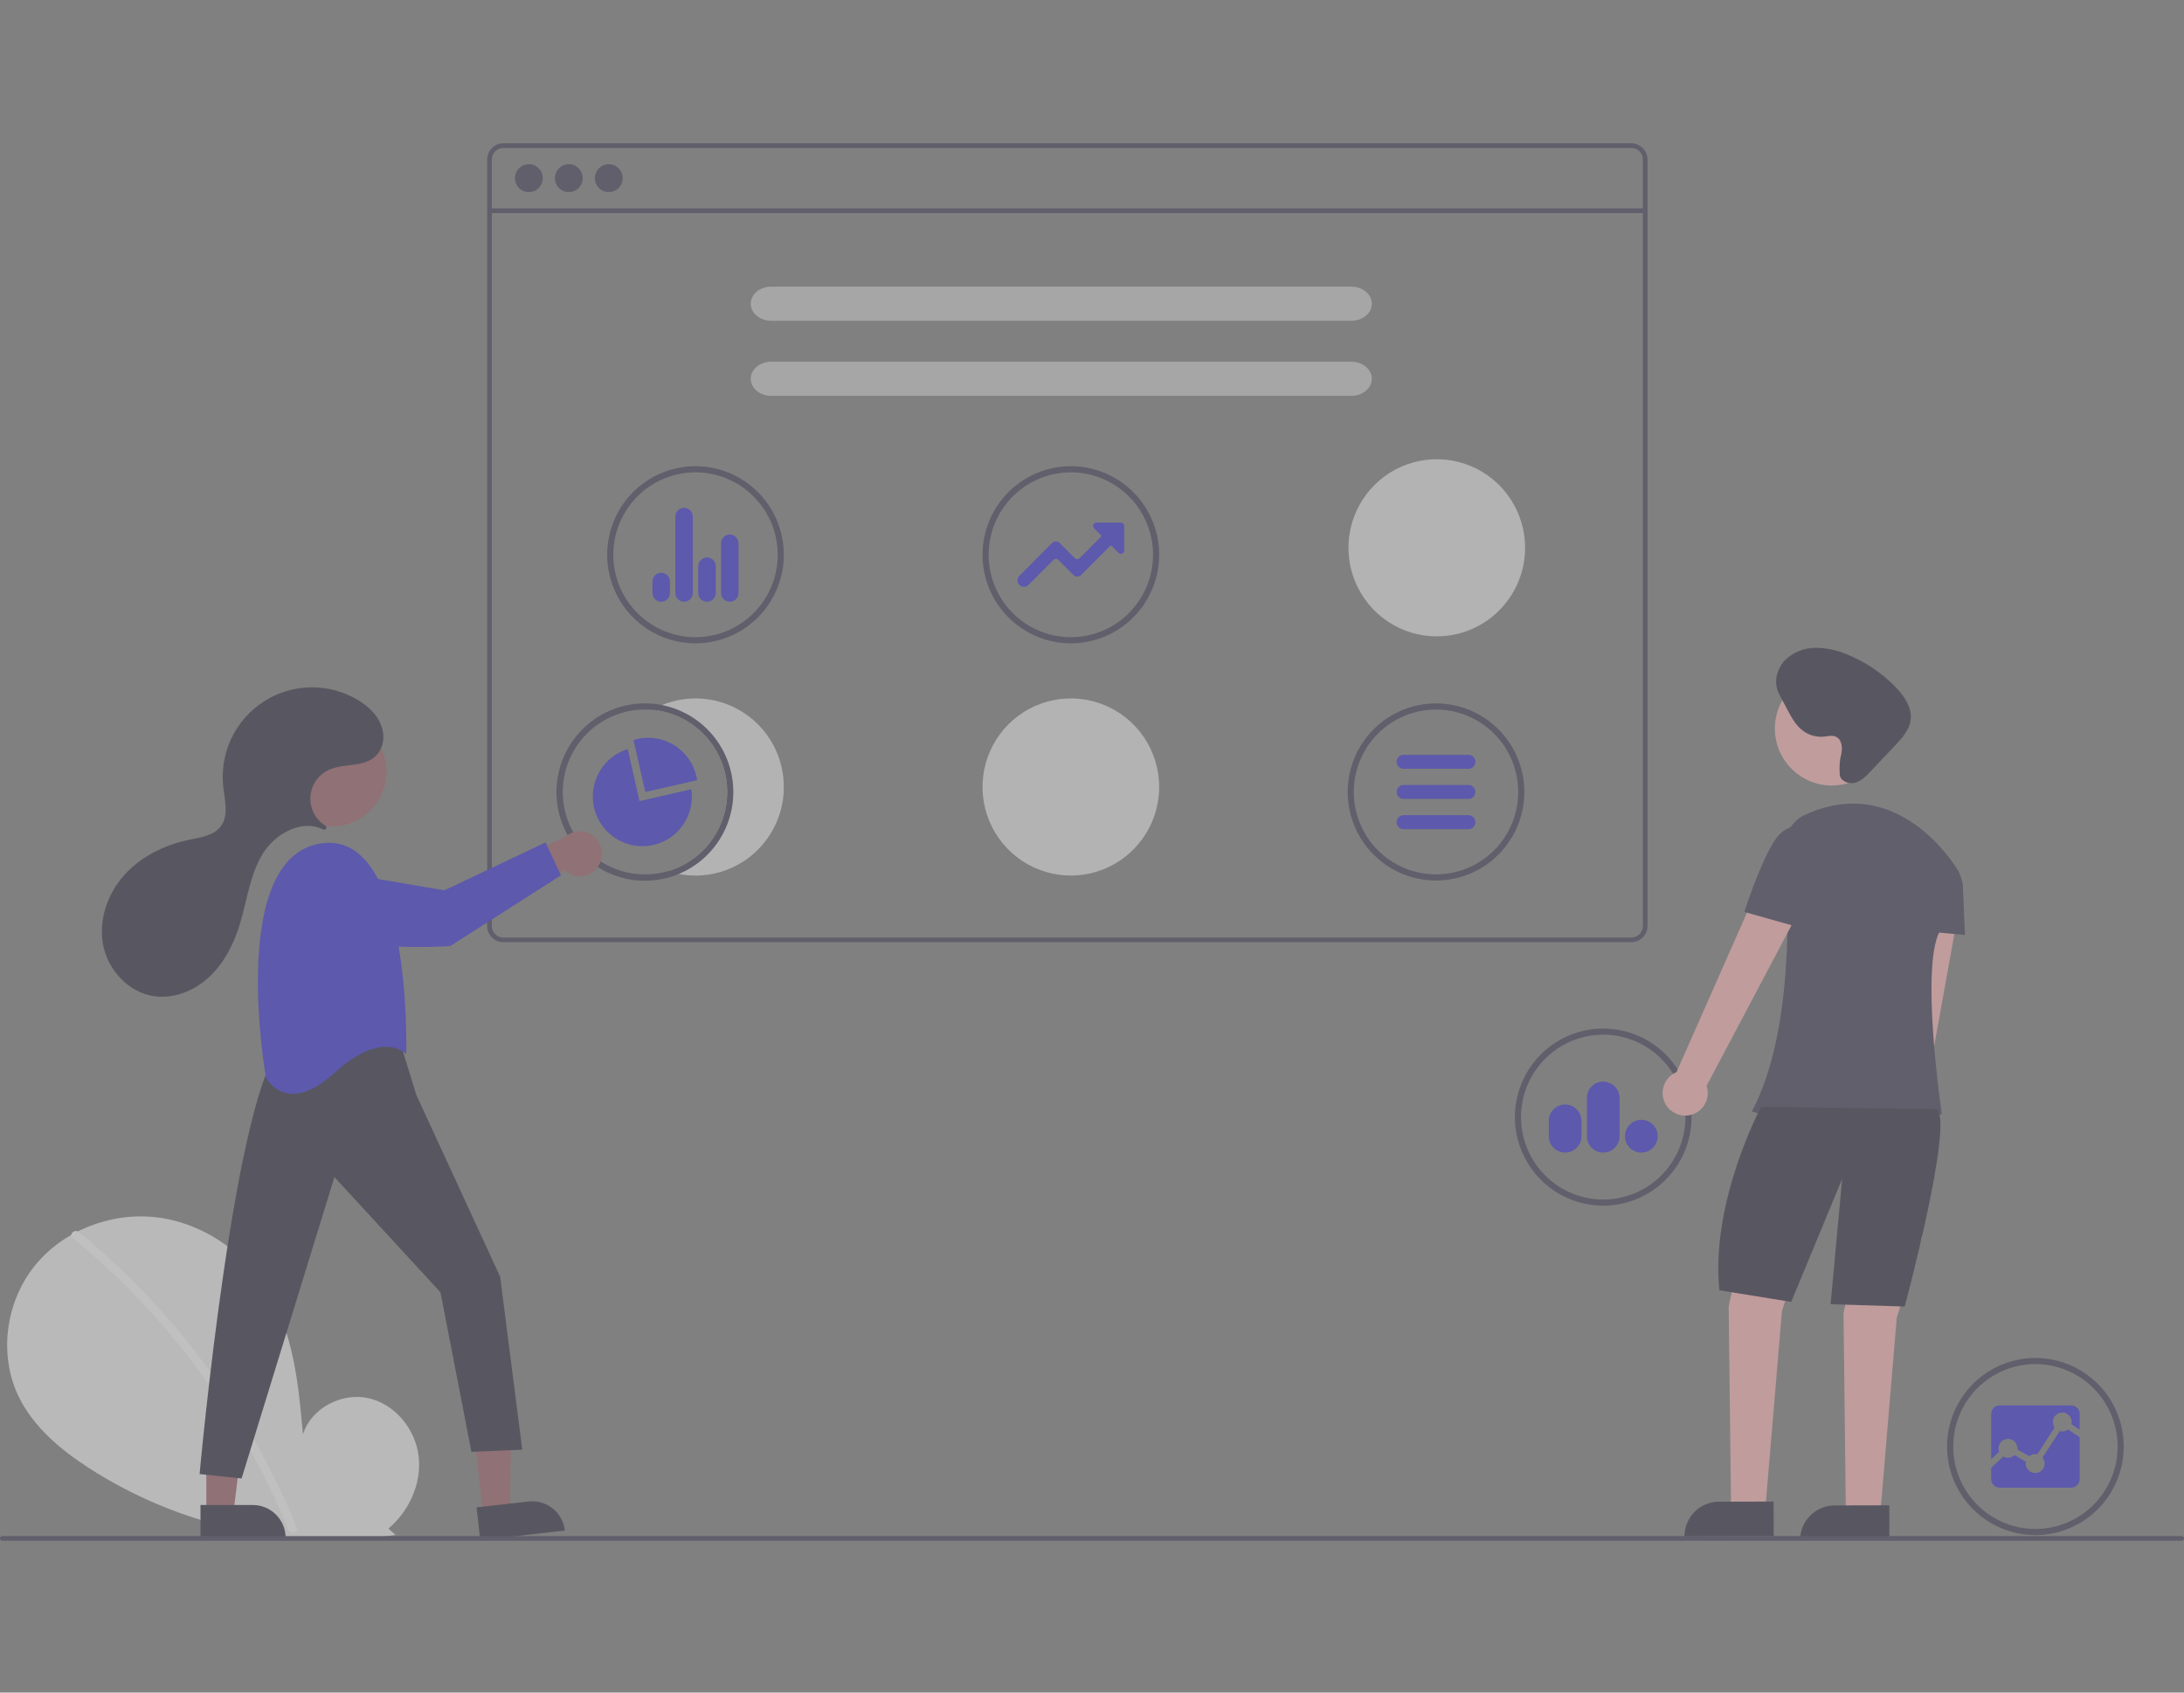 <svg width="320" height="248" viewBox="0 0 320 248" fill="none" xmlns="http://www.w3.org/2000/svg">
<rect x="0" y="0" width="320" height="248" fill="#808080" stroke="none"/>
<g opacity="0.5">
<path d="M56.915 223.974C59.967 221.389 61.82 217.304 61.334 213.328C60.848 209.352 57.837 205.696 53.932 204.852C50.027 204.007 45.575 206.345 44.389 210.17C43.736 202.795 42.983 195.111 39.073 188.83C35.532 183.143 29.4 179.074 22.753 178.346C16.107 177.618 9.109 180.367 4.964 185.628C0.818 190.888 -0.197 198.536 2.707 204.575C4.845 209.024 8.785 212.335 12.914 215.028C26.254 223.659 42.254 227.169 57.969 224.912L56.915 223.974Z" fill="#F2F2F2"/>
<path d="M11.536 180.519C17.02 184.998 22.051 190.007 26.557 195.475C31.063 200.937 35.03 206.824 38.402 213.054C40.287 216.549 41.981 220.145 43.475 223.824C43.78 224.573 42.567 224.899 42.266 224.159C39.62 217.671 36.345 211.459 32.49 205.612C28.654 199.786 24.263 194.347 19.38 189.371C16.617 186.558 13.703 183.9 10.65 181.408C10.024 180.897 10.915 180.012 11.536 180.519Z" fill="white"/>
<path d="M239.018 21H73.758C73.128 21.001 72.524 21.252 72.079 21.698C71.633 22.145 71.383 22.75 71.382 23.382V135.671C71.383 136.303 71.633 136.908 72.079 137.355C72.524 137.801 73.128 138.053 73.758 138.053H239.018C239.647 138.053 240.251 137.801 240.696 137.355C241.142 136.908 241.392 136.303 241.393 135.671V23.382C241.392 22.75 241.142 22.145 240.696 21.698C240.251 21.252 239.647 21.001 239.018 21ZM240.714 135.671C240.714 136.123 240.535 136.555 240.217 136.874C239.899 137.193 239.467 137.373 239.018 137.373H73.758C73.308 137.373 72.876 137.193 72.558 136.874C72.24 136.555 72.061 136.123 72.061 135.671V23.382C72.061 22.931 72.24 22.498 72.558 22.179C72.876 21.86 73.308 21.681 73.758 21.68H239.018C239.467 21.681 239.899 21.86 240.217 22.179C240.535 22.498 240.714 22.931 240.714 23.382V135.671Z" fill="#3F3D56"/>
<path d="M241.054 30.541H71.722V31.222H241.054V30.541Z" fill="#3F3D56"/>
<path d="M77.49 28.146C78.615 28.146 79.526 27.232 79.526 26.104C79.526 24.977 78.615 24.062 77.49 24.062C76.366 24.062 75.454 24.977 75.454 26.104C75.454 27.232 76.366 28.146 77.49 28.146Z" fill="#3F3D56"/>
<path d="M83.344 28.146C84.469 28.146 85.38 27.232 85.38 26.104C85.38 24.977 84.469 24.062 83.344 24.062C82.22 24.062 81.308 24.977 81.308 26.104C81.308 27.232 82.22 28.146 83.344 28.146Z" fill="#3F3D56"/>
<path d="M89.198 28.146C90.322 28.146 91.234 27.232 91.234 26.104C91.234 24.977 90.322 24.062 89.198 24.062C88.073 24.062 87.162 24.977 87.162 26.104C87.162 27.232 88.073 28.146 89.198 28.146Z" fill="#3F3D56"/>
<path d="M198.009 58H112.991C112.197 58 111.437 57.737 110.876 57.268C110.315 56.799 110 56.163 110 55.5C110 54.837 110.315 54.201 110.876 53.732C111.437 53.263 112.197 53 112.991 53H198.009C198.803 53 199.563 53.263 200.124 53.732C200.685 54.201 201 54.837 201 55.5C201 56.163 200.685 56.799 200.124 57.268C199.563 57.737 198.803 58 198.009 58Z" fill="#CCCCCC"/>
<path d="M198.009 47H112.991C112.197 47 111.437 46.737 110.876 46.268C110.315 45.799 110 45.163 110 44.5C110 43.837 110.315 43.201 110.876 42.732C111.437 42.263 112.197 42 112.991 42H198.009C198.803 42 199.563 42.263 200.124 42.732C200.685 43.201 201 43.837 201 44.5C201 45.163 200.685 45.799 200.124 46.268C199.563 46.737 198.803 47 198.009 47Z" fill="#CCCCCC"/>
<path d="M210.405 129.019C207.845 129.019 205.343 128.258 203.215 126.832C201.086 125.406 199.428 123.379 198.448 121.008C197.468 118.637 197.212 116.027 197.712 113.51C198.211 110.993 199.444 108.68 201.253 106.865C203.063 105.051 205.369 103.815 207.88 103.314C210.39 102.813 212.993 103.07 215.357 104.052C217.722 105.035 219.743 106.698 221.165 108.832C222.588 110.966 223.347 113.475 223.347 116.042C223.343 119.482 221.978 122.781 219.552 125.214C217.125 127.647 213.836 129.015 210.405 129.019ZM210.405 103.959C208.022 103.959 205.692 104.668 203.71 105.996C201.729 107.323 200.185 109.21 199.273 111.418C198.361 113.626 198.122 116.055 198.587 118.399C199.052 120.743 200.199 122.895 201.885 124.585C203.57 126.275 205.717 127.426 208.054 127.892C210.391 128.358 212.814 128.119 215.016 127.204C217.217 126.29 219.099 124.741 220.423 122.754C221.747 120.767 222.454 118.431 222.454 116.042C222.45 112.838 221.18 109.767 218.921 107.502C216.662 105.237 213.599 103.963 210.405 103.959Z" fill="#3F3D56"/>
<path d="M101.904 94.263C99.345 94.263 96.842 93.502 94.714 92.076C92.586 90.65 90.927 88.623 89.948 86.252C88.968 83.881 88.712 81.271 89.211 78.754C89.71 76.237 90.943 73.924 92.753 72.109C94.563 70.295 96.869 69.059 99.379 68.558C101.89 68.057 104.492 68.314 106.857 69.296C109.222 70.279 111.243 71.942 112.665 74.076C114.087 76.21 114.846 78.719 114.846 81.286C114.842 84.726 113.477 88.025 111.051 90.458C108.625 92.891 105.335 94.259 101.904 94.263ZM101.904 69.204C99.521 69.204 97.192 69.912 95.21 71.24C93.228 72.567 91.684 74.454 90.772 76.662C89.86 78.87 89.621 81.299 90.087 83.643C90.551 85.987 91.699 88.139 93.384 89.829C95.069 91.519 97.216 92.67 99.553 93.136C101.891 93.602 104.314 93.363 106.515 92.448C108.717 91.534 110.599 89.985 111.923 87.998C113.247 86.011 113.954 83.675 113.954 81.286C113.95 78.082 112.679 75.011 110.42 72.746C108.161 70.481 105.099 69.207 101.904 69.204Z" fill="#3F3D56"/>
<path d="M106.932 88.166C106.593 88.166 106.268 88.031 106.028 87.791C105.788 87.551 105.653 87.225 105.653 86.885V79.604C105.653 79.265 105.788 78.939 106.027 78.699C106.266 78.459 106.591 78.324 106.929 78.324H106.932C107.27 78.324 107.595 78.459 107.834 78.699C108.073 78.939 108.208 79.265 108.208 79.604V86.885C108.208 87.225 108.073 87.55 107.834 87.79C107.595 88.031 107.27 88.165 106.932 88.166ZM103.598 88.166C103.429 88.168 103.261 88.136 103.104 88.072C102.948 88.009 102.805 87.915 102.685 87.796C102.564 87.677 102.469 87.535 102.403 87.379C102.338 87.223 102.303 87.055 102.303 86.885V82.963C102.303 82.624 102.438 82.299 102.677 82.058C102.916 81.819 103.241 81.683 103.579 81.683H103.598C103.936 81.683 104.261 81.819 104.5 82.058C104.74 82.299 104.874 82.624 104.875 82.963V86.885C104.874 87.225 104.74 87.55 104.5 87.79C104.261 88.031 103.936 88.165 103.598 88.166ZM100.232 88.166C99.893 88.166 99.568 88.031 99.328 87.791C99.088 87.551 98.953 87.225 98.953 86.885V75.688C98.953 75.348 99.088 75.023 99.327 74.783C99.567 74.543 99.891 74.408 100.23 74.407H100.232C100.57 74.408 100.895 74.543 101.134 74.783C101.374 75.023 101.508 75.348 101.509 75.688V86.885C101.508 87.225 101.374 87.55 101.134 87.79C100.895 88.031 100.57 88.165 100.232 88.166ZM96.879 88.166C96.711 88.166 96.545 88.133 96.389 88.069C96.234 88.004 96.093 87.91 95.975 87.791C95.856 87.672 95.762 87.531 95.698 87.375C95.633 87.22 95.6 87.053 95.601 86.885L95.602 85.203C95.602 84.863 95.737 84.538 95.976 84.298C96.216 84.058 96.541 83.923 96.879 83.923C97.218 83.923 97.543 84.058 97.782 84.298C98.021 84.539 98.156 84.864 98.156 85.204V86.885C98.155 87.225 98.02 87.55 97.781 87.79C97.542 88.031 97.217 88.165 96.879 88.166Z" fill="#3931D8"/>
<path d="M298.228 224.927C295.669 224.927 293.167 224.166 291.038 222.74C288.91 221.314 287.251 219.287 286.272 216.916C285.292 214.545 285.036 211.935 285.535 209.418C286.035 206.901 287.267 204.588 289.077 202.774C290.887 200.959 293.193 199.723 295.704 199.222C298.214 198.721 300.816 198.978 303.181 199.96C305.546 200.943 307.567 202.606 308.989 204.74C310.411 206.874 311.17 209.383 311.17 211.95C311.166 215.39 309.802 218.689 307.375 221.122C304.949 223.555 301.66 224.923 298.228 224.927ZM298.228 199.868C295.845 199.868 293.516 200.576 291.534 201.904C289.553 203.231 288.008 205.118 287.096 207.326C286.184 209.534 285.946 211.963 286.411 214.307C286.876 216.651 288.023 218.804 289.708 220.493C291.393 222.183 293.54 223.334 295.878 223.8C298.215 224.266 300.638 224.027 302.84 223.112C305.041 222.198 306.923 220.649 308.247 218.662C309.571 216.676 310.278 214.34 310.278 211.95C310.274 208.747 309.003 205.676 306.745 203.41C304.486 201.145 301.423 199.871 298.228 199.868Z" fill="#3F3D56"/>
<path d="M301.796 209.698L299.273 213.567C299.476 213.813 299.586 214.123 299.585 214.443C299.584 214.812 299.438 215.165 299.178 215.426C298.917 215.686 298.565 215.833 298.197 215.833C297.829 215.833 297.476 215.686 297.216 215.426C296.956 215.165 296.809 214.812 296.809 214.443C296.809 214.353 296.817 214.264 296.833 214.176L295.167 213.203C294.952 213.412 294.676 213.545 294.379 213.583C294.082 213.62 293.781 213.56 293.521 213.412L291.749 215.076V216.735C291.75 217.063 291.88 217.378 292.111 217.61C292.342 217.842 292.655 217.973 292.983 217.975H303.472C303.8 217.973 304.113 217.842 304.345 217.61C304.576 217.378 304.707 217.063 304.709 216.735V210.582L303.014 209.452C302.844 209.585 302.645 209.676 302.434 209.719C302.223 209.761 302.004 209.754 301.796 209.698Z" fill="#3931D8"/>
<path d="M294.206 210.82C294.574 210.82 294.927 210.967 295.187 211.228C295.447 211.489 295.594 211.843 295.594 212.212V212.391L297.331 213.366C297.579 213.162 297.89 213.051 298.21 213.051C298.311 213.052 298.412 213.063 298.511 213.083L301.04 209.158C300.913 208.981 300.831 208.775 300.799 208.559C300.766 208.343 300.786 208.123 300.855 207.916C300.923 207.708 301.04 207.52 301.195 207.367C301.35 207.214 301.539 207.099 301.747 207.033C301.954 206.967 302.175 206.951 302.389 206.986C302.604 207.021 302.808 207.107 302.984 207.236C303.159 207.365 303.302 207.533 303.401 207.728C303.499 207.923 303.55 208.139 303.55 208.357C303.549 208.468 303.537 208.578 303.512 208.686L304.709 209.487V207.165C304.707 206.837 304.576 206.523 304.345 206.29C304.113 206.058 303.8 205.927 303.472 205.926H292.983C292.655 205.927 292.342 206.058 292.111 206.291C291.88 206.523 291.75 206.837 291.749 207.165V213.815L292.905 212.704C292.828 212.494 292.803 212.268 292.831 212.046C292.859 211.824 292.941 211.612 293.069 211.428C293.196 211.245 293.366 211.095 293.564 210.991C293.762 210.888 293.982 210.834 294.206 210.834V210.82Z" fill="#3931D8"/>
<path d="M156.901 94.263C154.341 94.263 151.839 93.502 149.711 92.076C147.582 90.65 145.924 88.623 144.944 86.252C143.965 83.881 143.708 81.271 144.208 78.754C144.707 76.237 145.94 73.924 147.75 72.109C149.559 70.295 151.866 69.059 154.376 68.558C156.886 68.057 159.489 68.314 161.853 69.296C164.218 70.279 166.239 71.942 167.662 74.076C169.084 76.21 169.843 78.719 169.843 81.286C169.839 84.726 168.474 88.025 166.048 90.458C163.622 92.891 160.332 94.259 156.901 94.263ZM156.901 69.204C154.518 69.204 152.188 69.912 150.207 71.24C148.225 72.567 146.681 74.454 145.769 76.662C144.857 78.87 144.618 81.299 145.083 83.643C145.548 85.987 146.696 88.139 148.381 89.829C150.066 91.519 152.213 92.67 154.55 93.136C156.887 93.602 159.31 93.363 161.512 92.448C163.714 91.534 165.595 89.985 166.919 87.998C168.243 86.011 168.95 83.675 168.95 81.286C168.946 78.082 167.676 75.011 165.417 72.746C163.158 70.481 160.095 69.207 156.901 69.204Z" fill="#3F3D56"/>
<path d="M150.025 85.989C149.839 85.989 149.657 85.934 149.502 85.83C149.348 85.727 149.227 85.58 149.156 85.407C149.085 85.235 149.066 85.046 149.102 84.863C149.138 84.68 149.227 84.511 149.359 84.379L154.14 79.571C154.215 79.496 154.303 79.436 154.401 79.395C154.499 79.355 154.603 79.334 154.709 79.334H154.71C154.815 79.334 154.92 79.355 155.017 79.395C155.115 79.436 155.203 79.495 155.278 79.57L157.496 81.794C157.54 81.839 157.593 81.875 157.652 81.899C157.71 81.923 157.773 81.936 157.837 81.936C157.9 81.936 157.963 81.923 158.022 81.899C158.08 81.875 158.133 81.839 158.178 81.794L161.309 78.649C161.324 78.634 161.336 78.616 161.344 78.597C161.352 78.577 161.356 78.556 161.356 78.535C161.356 78.514 161.352 78.493 161.344 78.473C161.336 78.454 161.324 78.436 161.309 78.421L160.296 77.407C160.228 77.339 160.182 77.253 160.163 77.159C160.145 77.065 160.154 76.968 160.191 76.88C160.227 76.791 160.289 76.716 160.368 76.663C160.448 76.609 160.541 76.581 160.636 76.581H164.235C164.362 76.581 164.485 76.632 164.575 76.723C164.666 76.814 164.717 76.936 164.717 77.065V80.671C164.717 80.766 164.689 80.86 164.636 80.939C164.583 81.019 164.507 81.081 164.419 81.117C164.331 81.154 164.234 81.163 164.141 81.145C164.047 81.126 163.961 81.08 163.894 81.013L162.879 79.995C162.864 79.98 162.846 79.968 162.827 79.96C162.807 79.952 162.786 79.948 162.765 79.948C162.744 79.948 162.723 79.952 162.704 79.96C162.684 79.968 162.667 79.98 162.652 79.995L158.412 84.244C158.337 84.319 158.249 84.378 158.151 84.419C158.054 84.459 157.949 84.48 157.844 84.48C157.738 84.48 157.633 84.459 157.536 84.419C157.438 84.378 157.35 84.319 157.275 84.244L155.056 82.019C154.964 81.931 154.842 81.882 154.715 81.882C154.588 81.882 154.466 81.931 154.374 82.019L150.69 85.713C150.603 85.801 150.499 85.871 150.385 85.918C150.271 85.965 150.149 85.99 150.025 85.989Z" fill="#3931D8"/>
<path d="M156.901 128.289C154.341 128.289 151.839 127.528 149.711 126.102C147.582 124.676 145.924 122.65 144.944 120.278C143.965 117.907 143.708 115.298 144.208 112.78C144.707 110.263 145.94 107.951 147.75 106.136C149.559 104.321 151.866 103.085 154.376 102.584C156.886 102.084 159.489 102.341 161.853 103.323C164.218 104.305 166.239 105.968 167.662 108.102C169.084 110.237 169.843 112.746 169.843 115.312C169.839 118.753 168.474 122.051 166.048 124.484C163.622 126.917 160.332 128.286 156.901 128.289Z" fill="#E6E6E6"/>
<path d="M210.517 93.243C207.957 93.243 205.455 92.481 203.327 91.055C201.199 89.629 199.54 87.603 198.56 85.231C197.581 82.86 197.325 80.251 197.824 77.734C198.323 75.216 199.556 72.904 201.366 71.089C203.176 69.274 205.482 68.038 207.992 67.537C210.503 67.037 213.105 67.294 215.47 68.276C217.834 69.258 219.856 70.921 221.278 73.056C222.7 75.19 223.459 77.699 223.459 80.265C223.455 83.706 222.09 87.004 219.664 89.437C217.238 91.87 213.948 93.239 210.517 93.243Z" fill="#E6E6E6"/>
<path d="M101.905 102.335C99.683 102.338 97.5 102.912 95.562 104.002C98.362 104.25 100.987 105.472 102.984 107.455C104.98 109.438 106.223 112.059 106.497 114.863C106.77 117.668 106.058 120.481 104.483 122.814C102.908 125.148 100.569 126.857 97.87 127.644C98.376 127.812 98.891 127.948 99.414 128.049C100.234 128.211 101.069 128.292 101.905 128.291C105.337 128.291 108.629 126.924 111.057 124.49C113.484 122.056 114.847 118.755 114.847 115.313C114.847 111.871 113.484 108.57 111.057 106.136C108.629 103.702 105.337 102.335 101.905 102.335Z" fill="#E6E6E6"/>
<path d="M96.995 103.309C96.174 103.145 95.34 103.063 94.504 103.064C91.176 103.061 87.975 104.342 85.563 106.641C83.151 108.94 81.714 112.082 81.55 115.414C81.386 118.747 82.507 122.015 84.68 124.542C86.854 127.069 89.914 128.66 93.225 128.985C96.537 129.311 99.847 128.347 102.469 126.292C105.091 124.237 106.824 121.249 107.308 117.948C107.793 114.647 106.992 111.285 105.072 108.56C103.152 105.834 100.259 103.954 96.995 103.309ZM97.87 127.646C96.213 128.129 94.471 128.25 92.763 128C91.055 127.75 89.421 127.135 87.97 126.196C86.52 125.257 85.287 124.018 84.356 122.56C83.426 121.102 82.818 119.461 82.574 117.748C82.331 116.034 82.457 114.288 82.945 112.628C83.433 110.968 84.271 109.432 85.402 108.125C86.533 106.817 87.931 105.769 89.501 105.05C91.072 104.331 92.778 103.959 94.504 103.959C94.86 103.959 95.213 103.976 95.562 104.004C98.362 104.252 100.987 105.473 102.984 107.456C104.98 109.44 106.223 112.06 106.496 114.865C106.77 117.669 106.058 120.482 104.483 122.816C102.907 125.15 100.568 126.858 97.87 127.646Z" fill="#3F3D56"/>
<path d="M102.039 113.758C101.611 111.877 100.457 110.244 98.83 109.217C97.202 108.189 95.235 107.852 93.359 108.277C93.176 108.319 92.986 108.371 92.819 108.422L94.549 116.043L102.148 114.312C102.116 114.135 102.081 113.941 102.039 113.758Z" fill="#3931D8"/>
<path d="M101.303 115.649L93.7 117.381L91.974 109.76C90.648 110.171 89.468 110.955 88.573 112.018C87.678 113.082 87.106 114.38 86.924 115.76C86.743 117.139 86.96 118.542 87.55 119.801C88.139 121.061 89.076 122.125 90.251 122.866C91.425 123.608 92.786 123.997 94.174 123.986C95.561 123.975 96.917 123.566 98.079 122.806C99.242 122.047 100.163 120.969 100.733 119.7C101.304 118.432 101.499 117.026 101.297 115.649H101.303Z" fill="#3931D8"/>
<path d="M234.905 176.658C232.346 176.658 229.843 175.896 227.715 174.471C225.587 173.045 223.928 171.018 222.949 168.647C221.969 166.275 221.713 163.666 222.212 161.149C222.711 158.631 223.944 156.319 225.754 154.504C227.564 152.689 229.87 151.453 232.38 150.952C234.891 150.452 237.493 150.709 239.858 151.691C242.223 152.673 244.244 154.337 245.666 156.471C247.088 158.605 247.847 161.114 247.847 163.68C247.843 167.121 246.478 170.419 244.052 172.852C241.626 175.285 238.336 176.654 234.905 176.658ZM234.905 151.598C232.522 151.598 230.192 152.307 228.211 153.634C226.229 154.962 224.685 156.849 223.773 159.057C222.861 161.264 222.623 163.694 223.087 166.037C223.552 168.381 224.7 170.534 226.385 172.224C228.07 173.914 230.217 175.064 232.555 175.53C234.892 175.997 237.315 175.757 239.516 174.843C241.718 173.928 243.6 172.38 244.924 170.393C246.248 168.406 246.954 166.07 246.954 163.68C246.951 160.477 245.68 157.406 243.421 155.141C241.162 152.876 238.1 151.602 234.905 151.598Z" fill="#3F3D56"/>
<path d="M240.49 168.88C240.016 168.88 239.553 168.74 239.159 168.476C238.765 168.213 238.458 167.838 238.276 167.399C238.094 166.96 238.047 166.477 238.139 166.011C238.231 165.546 238.459 165.117 238.793 164.781C239.128 164.445 239.555 164.216 240.019 164.123C240.484 164.03 240.965 164.078 241.403 164.259C241.841 164.44 242.215 164.748 242.479 165.143C242.742 165.538 242.883 166.002 242.883 166.477C242.883 167.114 242.631 167.725 242.182 168.175C241.734 168.626 241.125 168.879 240.49 168.88ZM234.905 168.88C234.271 168.879 233.663 168.626 233.214 168.176C232.765 167.726 232.513 167.116 232.512 166.48V160.881C232.513 160.245 232.765 159.635 233.214 159.185C233.663 158.736 234.271 158.483 234.905 158.483C235.54 158.483 236.148 158.736 236.597 159.185C237.046 159.635 237.298 160.245 237.299 160.881V166.48C237.298 167.116 237.046 167.726 236.597 168.176C236.148 168.626 235.54 168.879 234.905 168.88ZM229.323 168.88C228.688 168.879 228.079 168.626 227.63 168.176C227.181 167.726 226.928 167.115 226.928 166.478V164.241C226.928 163.604 227.18 162.993 227.629 162.543C228.078 162.093 228.688 161.84 229.323 161.84C229.958 161.84 230.567 162.093 231.016 162.543C231.466 162.993 231.718 163.604 231.718 164.241V166.478C231.717 167.115 231.465 167.726 231.016 168.176C230.567 168.626 229.958 168.879 229.323 168.88Z" fill="#3931D8"/>
<path d="M70.797 221.902L74.742 221.453L74.892 205.982L69.07 206.645L70.797 221.902Z" fill="#A0616A"/>
<path d="M82.765 224.261L70.368 225.671L69.824 220.868L77.432 220.003C78.702 219.858 79.978 220.226 80.978 221.024C81.978 221.823 82.621 222.987 82.765 224.261Z" fill="#2F2E41"/>
<path d="M30.229 221.655L34.199 221.655L36.088 206.3L30.229 206.3L30.229 221.655Z" fill="#A0616A"/>
<path d="M41.855 225.351L29.378 225.351L29.378 220.517L37.035 220.517C38.313 220.517 39.539 221.026 40.443 221.933C41.347 222.839 41.855 224.069 41.855 225.351Z" fill="#2F2E41"/>
<path d="M58.713 152.989L60.98 160.382L73.285 187.083L76.523 212.41L69.075 212.735L64.542 189.356L48.998 172.471L35.398 216.631L29.245 215.982C29.245 215.982 34.426 158.833 41.55 152.989C41.55 152.989 53.208 147.468 58.713 152.989Z" fill="#2F2E41"/>
<path d="M48.657 121.088C53.05 121.088 56.611 117.517 56.611 113.113C56.611 108.708 53.05 105.138 48.657 105.138C44.265 105.138 40.704 108.708 40.704 113.113C40.704 117.517 44.265 121.088 48.657 121.088Z" fill="#A0616A"/>
<path d="M59.522 154.45C59.522 154.45 60.494 121.33 46.893 123.603C33.292 125.876 38.959 157.86 38.959 157.86C38.959 157.86 41.874 163.705 48.998 157.21C56.122 150.716 59.522 154.45 59.522 154.45Z" fill="#3931D8"/>
<path d="M87.679 126.883C87.423 127.286 87.083 127.628 86.682 127.884C86.28 128.141 85.828 128.306 85.356 128.369C84.884 128.431 84.404 128.389 83.95 128.245C83.496 128.102 83.079 127.86 82.728 127.537L72.541 133.041L73.074 127.035L82.667 122.729C83.246 122.174 84.009 121.852 84.81 121.823C85.611 121.795 86.395 122.062 87.013 122.574C87.63 123.086 88.039 123.807 88.162 124.601C88.285 125.396 88.113 126.207 87.679 126.883Z" fill="#A0616A"/>
<path d="M48.581 127.648L65.118 130.45L79.937 123.436L82.187 128.26L65.964 138.621C65.964 138.621 48.789 139.79 44.819 135.249C43.33 133.546 43.159 131.995 43.528 130.723C43.851 129.68 44.544 128.792 45.474 128.226C46.405 127.659 47.51 127.454 48.581 127.648Z" fill="#3931D8"/>
<path d="M47.712 121.492C47.75 121.458 47.779 121.416 47.798 121.368C47.816 121.32 47.824 121.269 47.819 121.218C47.815 121.167 47.799 121.118 47.772 121.074C47.745 121.031 47.709 120.994 47.665 120.967C46.959 120.529 46.383 119.907 45.999 119.169C45.615 118.43 45.437 117.601 45.482 116.77C45.528 115.938 45.796 115.134 46.258 114.442C46.721 113.75 47.361 113.196 48.111 112.837C50.449 111.719 53.618 112.589 55.346 110.441C55.698 109.981 55.947 109.451 56.075 108.886C56.204 108.322 56.21 107.736 56.092 107.169C55.719 105.14 54.198 103.633 52.494 102.6C50.401 101.332 47.996 100.676 45.551 100.708C43.106 100.74 40.718 101.458 38.659 102.781C36.6 104.103 34.952 105.978 33.901 108.192C32.85 110.406 32.438 112.871 32.712 115.308C32.932 117.26 33.533 119.45 32.375 121.036C31.356 122.431 29.432 122.693 27.742 123.039C24.118 123.783 20.621 125.499 18.161 128.27C15.701 131.041 14.389 134.929 15.131 138.564C15.872 142.198 18.848 145.392 22.505 145.956C25.481 146.414 28.554 145.147 30.74 143.069C32.926 140.992 34.307 138.187 35.179 135.297C36.213 131.866 36.621 128.169 38.489 125.114C40.316 122.123 44.254 119.979 47.34 121.537C47.399 121.568 47.467 121.58 47.533 121.572C47.599 121.564 47.661 121.536 47.712 121.492Z" fill="#2F2E41"/>
<path d="M278.196 180.524C278.626 180.309 279.005 180.003 279.304 179.625C279.603 179.248 279.817 178.81 279.929 178.341C280.041 177.872 280.049 177.385 279.953 176.912C279.857 176.44 279.658 175.994 279.372 175.607L287.035 133.082L279.884 132.987L274.562 175.04C273.946 175.565 273.543 176.299 273.43 177.103C273.317 177.907 273.502 178.724 273.95 179.4C274.398 180.076 275.077 180.564 275.86 180.771C276.642 180.978 277.474 180.89 278.196 180.524Z" fill="#FFB8B8"/>
<path d="M256.002 178.509L253.287 191.439L253.626 220.362H258.717L261.092 192.12L264.825 180.21L256.002 178.509Z" fill="#FFB8B8"/>
<path d="M272.825 179.479L270.11 192.41L270.449 221.333H275.539L277.915 193.09L281.648 181.181L272.825 179.479Z" fill="#FFB8B8"/>
<path d="M251.849 220.033L259.872 220.013L259.885 225.079L246.81 225.111C246.808 224.446 246.937 223.787 247.189 223.172C247.442 222.557 247.812 221.997 248.28 221.526C248.748 221.054 249.304 220.68 249.916 220.424C250.529 220.168 251.185 220.035 251.849 220.033Z" fill="#2F2E41"/>
<path d="M268.797 220.58L276.82 220.56L276.833 225.625L263.758 225.658C263.756 224.993 263.885 224.334 264.137 223.719C264.39 223.104 264.761 222.544 265.228 222.073C265.696 221.601 266.252 221.227 266.865 220.971C267.477 220.714 268.133 220.582 268.797 220.58Z" fill="#2F2E41"/>
<path d="M268.388 115.097C272.991 115.097 276.723 111.355 276.723 106.739C276.723 102.124 272.991 98.382 268.388 98.382C263.785 98.382 260.054 102.124 260.054 106.739C260.054 111.355 263.785 115.097 268.388 115.097Z" fill="#FFB8B8"/>
<path d="M286.807 127.41C284.271 123.42 276.309 113.958 264.462 119.389C263.529 119.822 262.75 120.531 262.23 121.421C261.71 122.311 261.475 123.339 261.555 124.367C262.128 131.955 262.852 151.287 256.681 162.856C256.681 162.856 274.666 168.3 284.507 163.196C284.507 163.196 281.113 140.398 284.507 135.974C285.638 134.561 286.555 132.987 287.226 131.304C287.462 130.666 287.546 129.983 287.474 129.307C287.401 128.632 287.173 127.982 286.807 127.41Z" fill="#3F3D56"/>
<path d="M283.489 127.127L286.819 128.518C287.041 128.611 287.231 128.765 287.369 128.963C287.506 129.16 287.584 129.393 287.594 129.634L287.9 136.995L280.435 136.314L283.489 127.127Z" fill="#3F3D56"/>
<path d="M258.038 162.176C258.038 162.176 250.572 176.127 251.93 189.057L262.449 190.759L269.915 172.724L268.218 191.099L279.077 191.439C279.077 191.439 286.203 164.898 283.828 162.516L258.038 162.176Z" fill="#2F2E41"/>
<path d="M247.435 163.421C247.91 163.348 248.364 163.171 248.763 162.904C249.163 162.636 249.5 162.284 249.749 161.872C249.998 161.459 250.155 160.997 250.207 160.518C250.259 160.039 250.206 159.554 250.05 159.098L265.195 130.471L258.414 128.193L245.643 157.086C244.896 157.398 244.289 157.974 243.937 158.705C243.584 159.436 243.512 160.27 243.733 161.051C243.954 161.832 244.453 162.505 245.135 162.941C245.817 163.378 246.635 163.549 247.435 163.421Z" fill="#FFB8B8"/>
<path d="M267.263 122.721L264.458 121.463C264.458 121.463 262.08 119.985 259.971 123.238C257.863 126.491 255.586 133.62 255.586 133.62L264.738 136.202L267.263 122.721Z" fill="#3F3D56"/>
<path d="M269.723 110.763C270.022 109.721 269.936 108.311 268.928 107.917C268.404 107.712 267.818 107.873 267.258 107.931C266.161 108.039 265.063 107.736 264.176 107.081C263.134 106.304 262.491 105.117 261.879 103.968L260.955 102.231C260.749 101.869 260.574 101.49 260.431 101.099C259.916 99.565 260.475 97.789 261.618 96.647C262.813 95.533 264.385 94.915 266.017 94.918C267.636 94.93 269.235 95.273 270.717 95.928C273.351 97.004 275.736 98.611 277.726 100.649C279.026 101.983 280.21 103.721 279.938 105.566C279.727 107.002 278.682 108.153 277.687 109.207L274.074 113.03C273.435 113.707 272.751 114.412 271.858 114.672C270.965 114.933 269.814 114.55 269.57 113.65C269.57 113.65 269.424 111.804 269.723 110.763Z" fill="#2F2E41"/>
<path d="M319.661 225.755H0.339C0.249 225.755 0.163 225.719 0.099 225.655C0.036 225.591 0 225.505 0 225.414C0 225.324 0.036 225.238 0.099 225.174C0.163 225.11 0.249 225.074 0.339 225.074H319.661C319.751 225.074 319.837 225.11 319.901 225.174C319.964 225.238 320 225.324 320 225.414C320 225.505 319.964 225.591 319.901 225.655C319.837 225.719 319.751 225.755 319.661 225.755Z" fill="#3F3D56"/>
<path d="M215.155 121.487H205.654C205.384 121.487 205.125 121.379 204.934 121.188C204.743 120.997 204.636 120.737 204.636 120.466C204.636 120.195 204.743 119.936 204.934 119.744C205.125 119.553 205.384 119.445 205.654 119.445H215.155C215.425 119.445 215.684 119.553 215.875 119.744C216.066 119.936 216.173 120.195 216.173 120.466C216.173 120.737 216.066 120.997 215.875 121.188C215.684 121.379 215.425 121.487 215.155 121.487Z" fill="#3931D8"/>
<path d="M215.155 117.062H205.654C205.384 117.062 205.125 116.955 204.934 116.763C204.743 116.572 204.636 116.312 204.636 116.041C204.636 115.771 204.743 115.511 204.934 115.32C205.125 115.128 205.384 115.021 205.654 115.021H215.155C215.425 115.021 215.684 115.128 215.875 115.32C216.066 115.511 216.173 115.771 216.173 116.041C216.173 116.312 216.066 116.572 215.875 116.763C215.684 116.955 215.425 117.062 215.155 117.062Z" fill="#3931D8"/>
<path d="M215.155 112.639H205.654C205.384 112.639 205.125 112.532 204.934 112.34C204.743 112.149 204.636 111.889 204.636 111.618C204.636 111.348 204.743 111.088 204.934 110.897C205.125 110.705 205.384 110.598 205.654 110.598H215.155C215.425 110.598 215.684 110.705 215.875 110.897C216.066 111.088 216.173 111.348 216.173 111.618C216.173 111.889 216.066 112.149 215.875 112.34C215.684 112.532 215.425 112.639 215.155 112.639Z" fill="#3931D8"/>
</g>
</svg>
